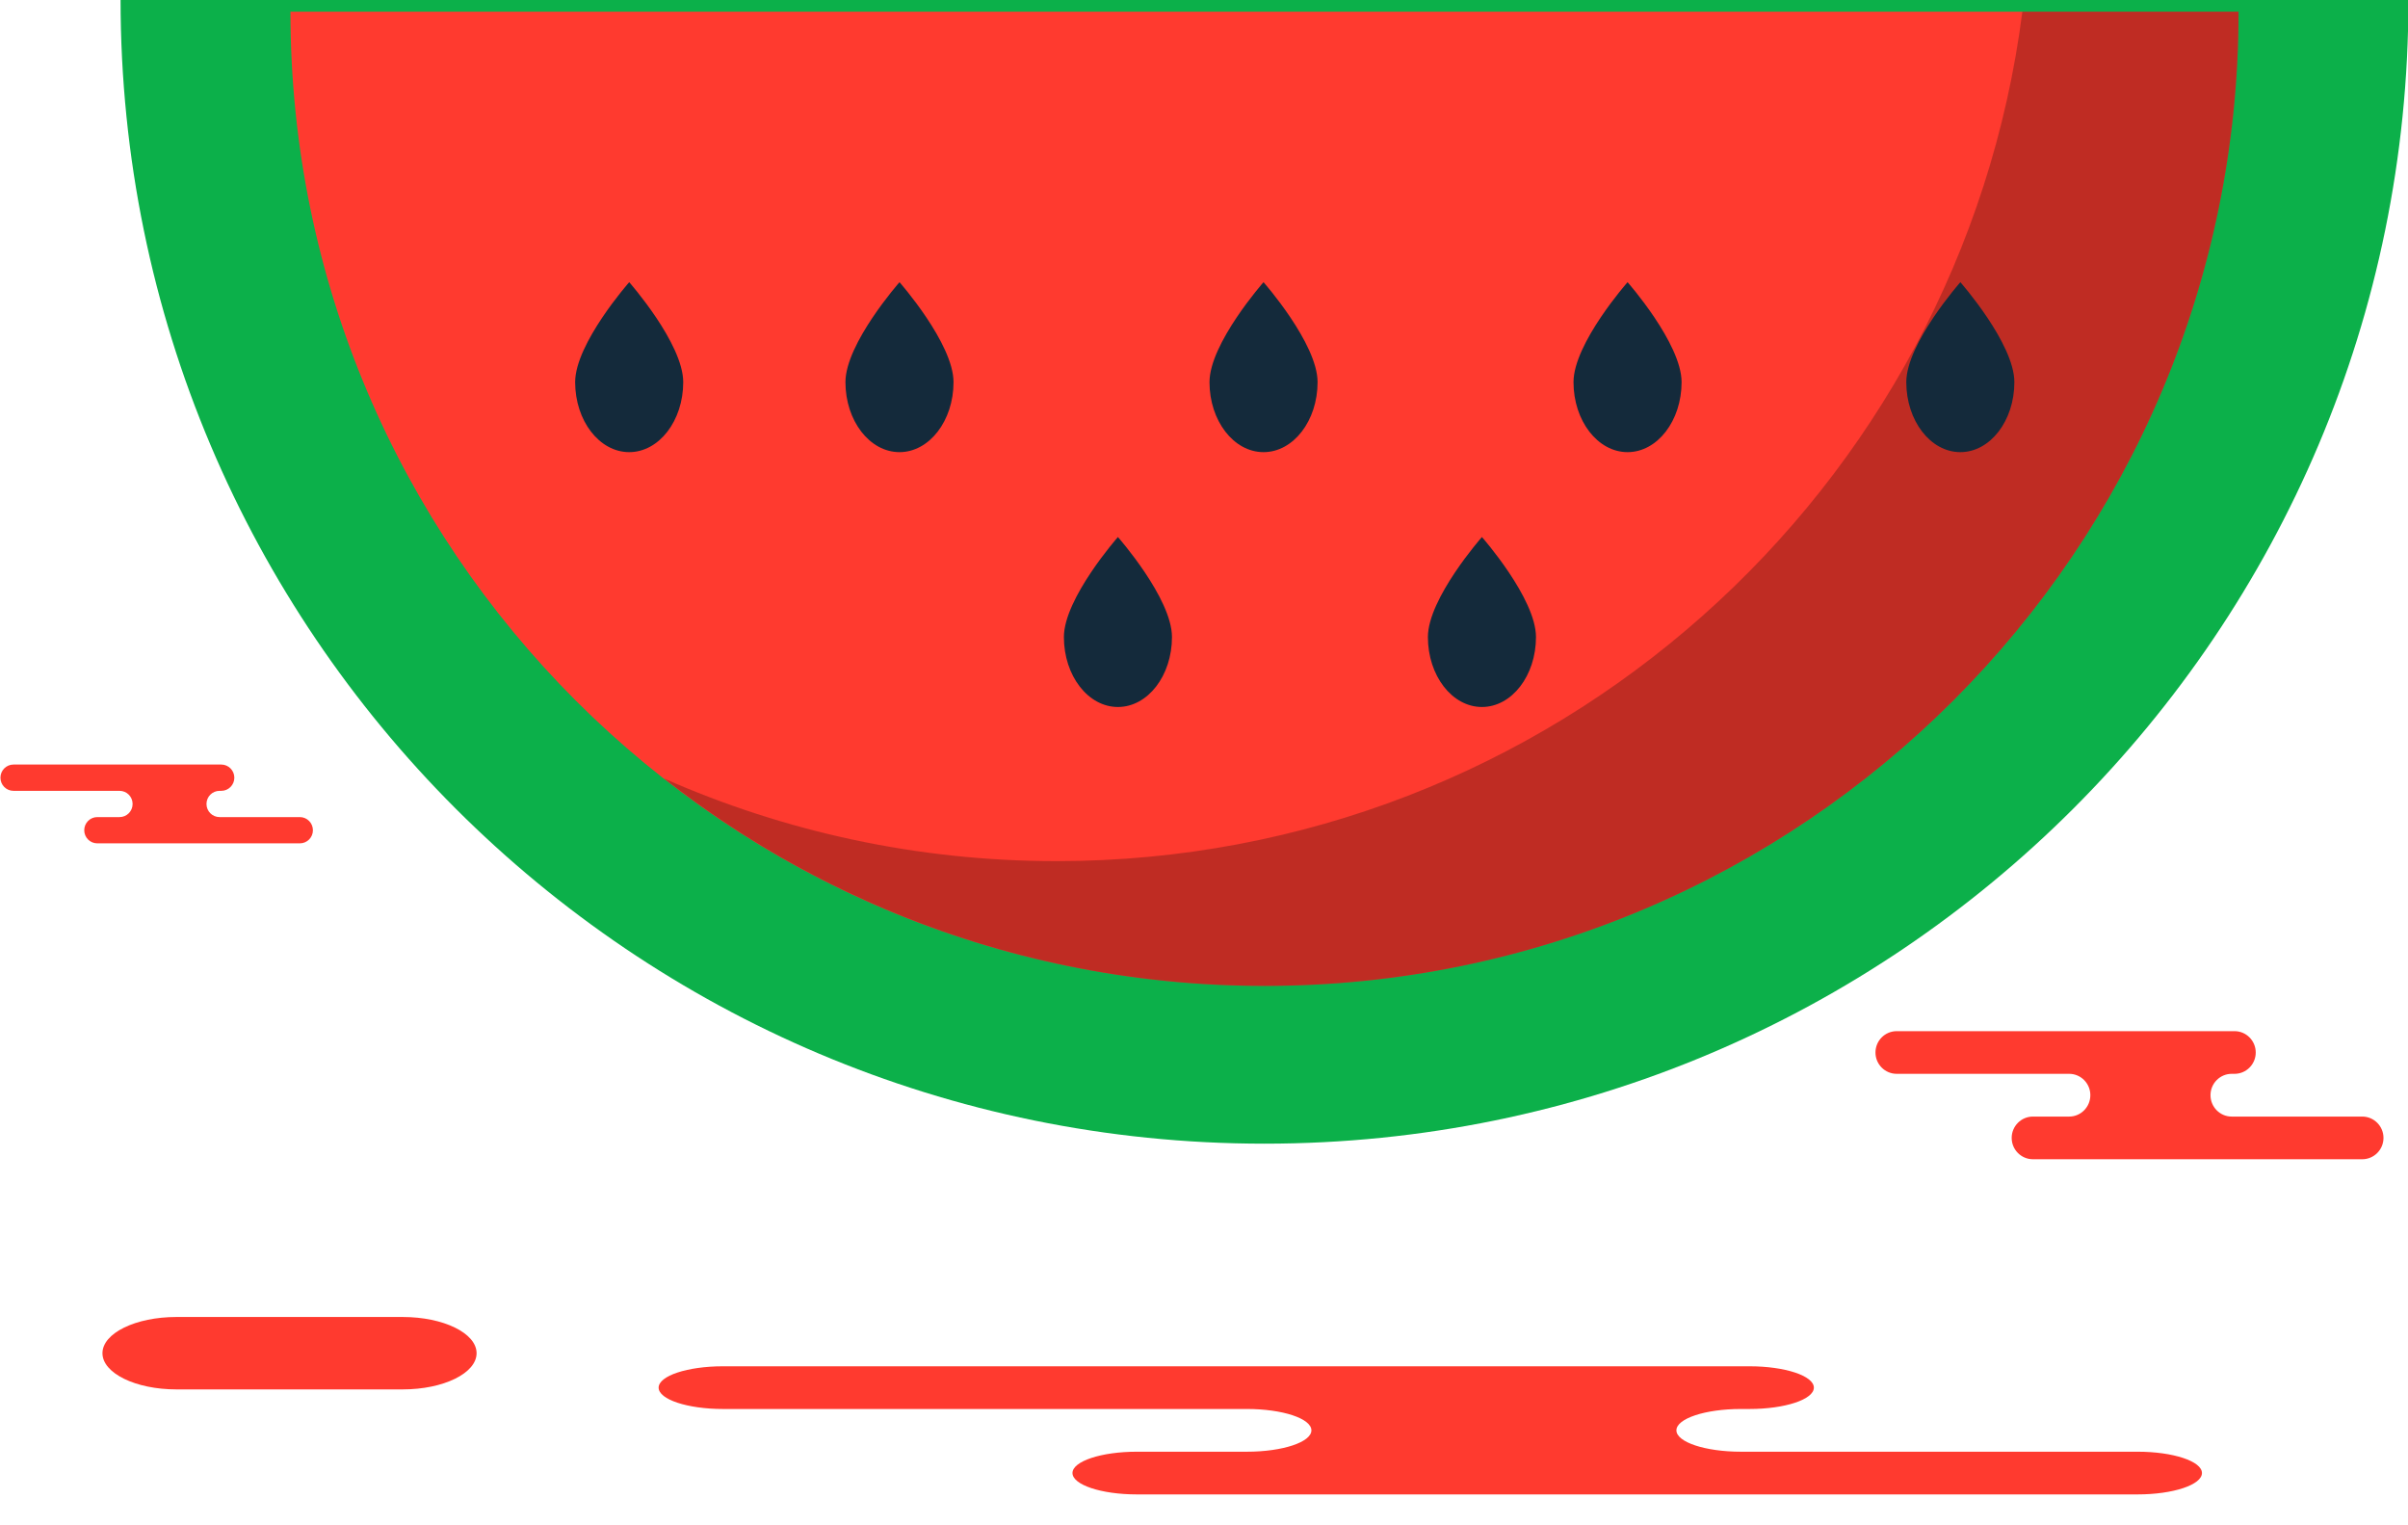 <svg xmlns="http://www.w3.org/2000/svg" xmlns:xlink="http://www.w3.org/1999/xlink" preserveAspectRatio="xMidYMid" width="60" height="38" viewBox="0 0 60 38">
  <defs>
    <style>

      .cls-3 {
        fill: #ff3a2f;
      }

      .cls-7 {
        fill: #0cb04a;
      }

      .cls-9 {
        fill: #020403;
        opacity: 0.25;
      }

      .cls-10 {
        fill: #142a3b;
      }
    </style>
  </defs>
  <g id="group-43svg">
    <path d="M38.993,34.038 C38.993,34.038 43.591,34.038 43.591,34.038 C44.477,34.038 45.196,34.276 45.196,34.570 C45.196,34.864 44.477,35.102 43.591,35.102 C43.591,35.102 43.377,35.102 43.377,35.102 C42.490,35.102 41.771,35.340 41.771,35.634 C41.771,35.927 42.490,36.166 43.377,36.166 C43.377,36.166 53.261,36.166 53.261,36.166 C54.147,36.166 54.866,36.404 54.866,36.697 C54.866,36.991 54.147,37.230 53.261,37.230 C53.261,37.230 41.383,37.230 41.383,37.230 C41.383,37.230 28.328,37.230 28.328,37.230 C27.441,37.230 26.723,36.991 26.723,36.697 C26.723,36.404 27.441,36.166 28.328,36.166 C28.328,36.166 31.071,36.166 31.071,36.166 C31.958,36.166 32.676,35.927 32.676,35.634 C32.676,35.340 31.958,35.102 31.071,35.102 C31.071,35.102 18.016,35.102 18.016,35.102 C17.129,35.102 16.411,34.864 16.411,34.570 C16.411,34.276 17.129,34.038 18.016,34.038 C18.016,34.038 21.101,34.038 21.101,34.038 C21.101,34.038 38.993,34.038 38.993,34.038 Z" id="path-1" class="cls-3" fill-rule="evenodd"/>
    <path d="M10.035,34.614 C11.051,34.614 11.875,34.210 11.875,33.712 C11.875,33.214 11.051,32.810 10.035,32.810 C10.035,32.810 4.394,32.810 4.394,32.810 C3.377,32.810 2.553,33.214 2.553,33.712 C2.553,34.210 3.377,34.614 4.394,34.614 C4.394,34.614 10.035,34.614 10.035,34.614 Z" id="path-2" class="cls-3" fill-rule="evenodd"/>
    <path d="M54.164,25.689 C54.164,25.689 55.678,25.689 55.678,25.689 C55.969,25.689 56.206,25.927 56.206,26.221 C56.206,26.514 55.969,26.752 55.678,26.752 C55.678,26.752 55.607,26.752 55.607,26.752 C55.315,26.752 55.079,26.991 55.079,27.284 C55.079,27.578 55.315,27.817 55.607,27.817 C55.607,27.817 58.860,27.817 58.860,27.817 C59.152,27.817 59.389,28.055 59.389,28.348 C59.389,28.642 59.152,28.880 58.860,28.880 C58.860,28.880 54.951,28.880 54.951,28.880 C54.951,28.880 50.654,28.880 50.654,28.880 C50.362,28.880 50.125,28.642 50.125,28.348 C50.125,28.055 50.362,27.817 50.654,27.817 C50.654,27.817 51.557,27.817 51.557,27.817 C51.849,27.817 52.085,27.578 52.085,27.284 C52.085,26.991 51.849,26.752 51.557,26.752 C51.557,26.752 47.260,26.752 47.260,26.752 C46.968,26.752 46.731,26.514 46.731,26.221 C46.731,25.927 46.968,25.689 47.260,25.689 C47.260,25.689 48.275,25.689 48.275,25.689 C48.275,25.689 54.164,25.689 54.164,25.689 Z" id="path-3" class="cls-3" fill-rule="evenodd"/>
    <path d="M4.583,19.047 C4.583,19.047 5.514,19.047 5.514,19.047 C5.693,19.047 5.839,19.194 5.839,19.375 C5.839,19.555 5.693,19.702 5.514,19.702 C5.514,19.702 5.471,19.702 5.471,19.702 C5.291,19.702 5.145,19.848 5.145,20.029 C5.145,20.210 5.291,20.356 5.471,20.356 C5.471,20.356 7.472,20.356 7.472,20.356 C7.651,20.356 7.797,20.503 7.797,20.684 C7.797,20.864 7.651,21.010 7.472,21.010 C7.472,21.010 5.067,21.010 5.067,21.010 C5.067,21.010 2.424,21.010 2.424,21.010 C2.244,21.010 2.099,20.864 2.099,20.684 C2.099,20.503 2.244,20.356 2.424,20.356 C2.424,20.356 2.979,20.356 2.979,20.356 C3.159,20.356 3.304,20.210 3.304,20.029 C3.304,19.848 3.159,19.702 2.979,19.702 C2.979,19.702 0.336,19.702 0.336,19.702 C0.156,19.702 0.011,19.555 0.011,19.375 C0.011,19.194 0.156,19.047 0.336,19.047 C0.336,19.047 0.960,19.047 0.960,19.047 C0.960,19.047 4.583,19.047 4.583,19.047 Z" id="path-4" class="cls-3" fill-rule="evenodd"/>
    <path d="M31.507,28.492 C47.249,28.492 60.011,15.731 60.011,-0.011 C60.011,-0.011 3.004,-0.011 3.004,-0.011 C3.004,15.731 15.766,28.492 31.507,28.492 Z" id="path-5" class="cls-7" fill-rule="evenodd"/>
    <path d="M31.507,24.562 C44.912,24.562 55.778,13.696 55.778,0.291 C55.778,0.291 7.237,0.291 7.237,0.291 C7.237,13.696 18.103,24.562 31.507,24.562 Z" id="path-6" class="cls-3" fill-rule="evenodd"/>
    <path d="M50.391,0.291 C48.863,12.226 38.675,21.453 26.325,21.453 C22.846,21.453 19.540,20.715 16.548,19.396 C20.671,22.629 25.862,24.561 31.507,24.561 C44.912,24.561 55.778,13.696 55.778,0.291 C55.778,0.291 50.391,0.291 50.391,0.291 Z" id="path-7" class="cls-9" fill-rule="evenodd"/>
    <path d="M39.207,9.520 C39.207,8.557 40.554,7.030 40.554,7.030 C40.554,7.030 41.900,8.557 41.900,9.520 C41.900,10.483 41.297,11.264 40.554,11.264 C39.810,11.264 39.207,10.483 39.207,9.520 Z" id="path-8" class="cls-10" fill-rule="evenodd"/>
    <path d="M47.499,9.520 C47.499,8.557 48.846,7.030 48.846,7.030 C48.846,7.030 50.192,8.557 50.192,9.520 C50.192,10.483 49.589,11.264 48.846,11.264 C48.102,11.264 47.499,10.483 47.499,9.520 Z" id="path-9" class="cls-10" fill-rule="evenodd"/>
    <path d="M14.331,9.520 C14.331,8.557 15.678,7.030 15.678,7.030 C15.678,7.030 17.024,8.557 17.024,9.520 C17.024,10.483 16.421,11.264 15.678,11.264 C14.934,11.264 14.331,10.483 14.331,9.520 Z" id="path-10" class="cls-10" fill-rule="evenodd"/>
    <path d="M21.066,9.520 C21.066,8.557 22.413,7.030 22.413,7.030 C22.413,7.030 23.759,8.557 23.759,9.520 C23.759,10.483 23.156,11.264 22.413,11.264 C21.669,11.264 21.066,10.483 21.066,9.520 Z" id="path-11" class="cls-10" fill-rule="evenodd"/>
    <path d="M30.137,9.520 C30.137,8.557 31.483,7.030 31.483,7.030 C31.483,7.030 32.830,8.557 32.830,9.520 C32.830,10.483 32.227,11.264 31.483,11.264 C30.740,11.264 30.137,10.483 30.137,9.520 Z" id="path-12" class="cls-10" fill-rule="evenodd"/>
    <path d="M26.509,15.870 C26.509,14.907 27.855,13.379 27.855,13.379 C27.855,13.379 29.202,14.907 29.202,15.870 C29.202,16.833 28.599,17.613 27.855,17.613 C27.111,17.613 26.509,16.833 26.509,15.870 Z" id="path-13" class="cls-10" fill-rule="evenodd"/>
    <path d="M35.579,15.870 C35.579,14.907 36.925,13.379 36.925,13.379 C36.925,13.379 38.272,14.907 38.272,15.870 C38.272,16.833 37.669,17.613 36.925,17.613 C36.182,17.613 35.579,16.833 35.579,15.870 Z" id="path-14" class="cls-10" fill-rule="evenodd"/>
  </g>
</svg>

